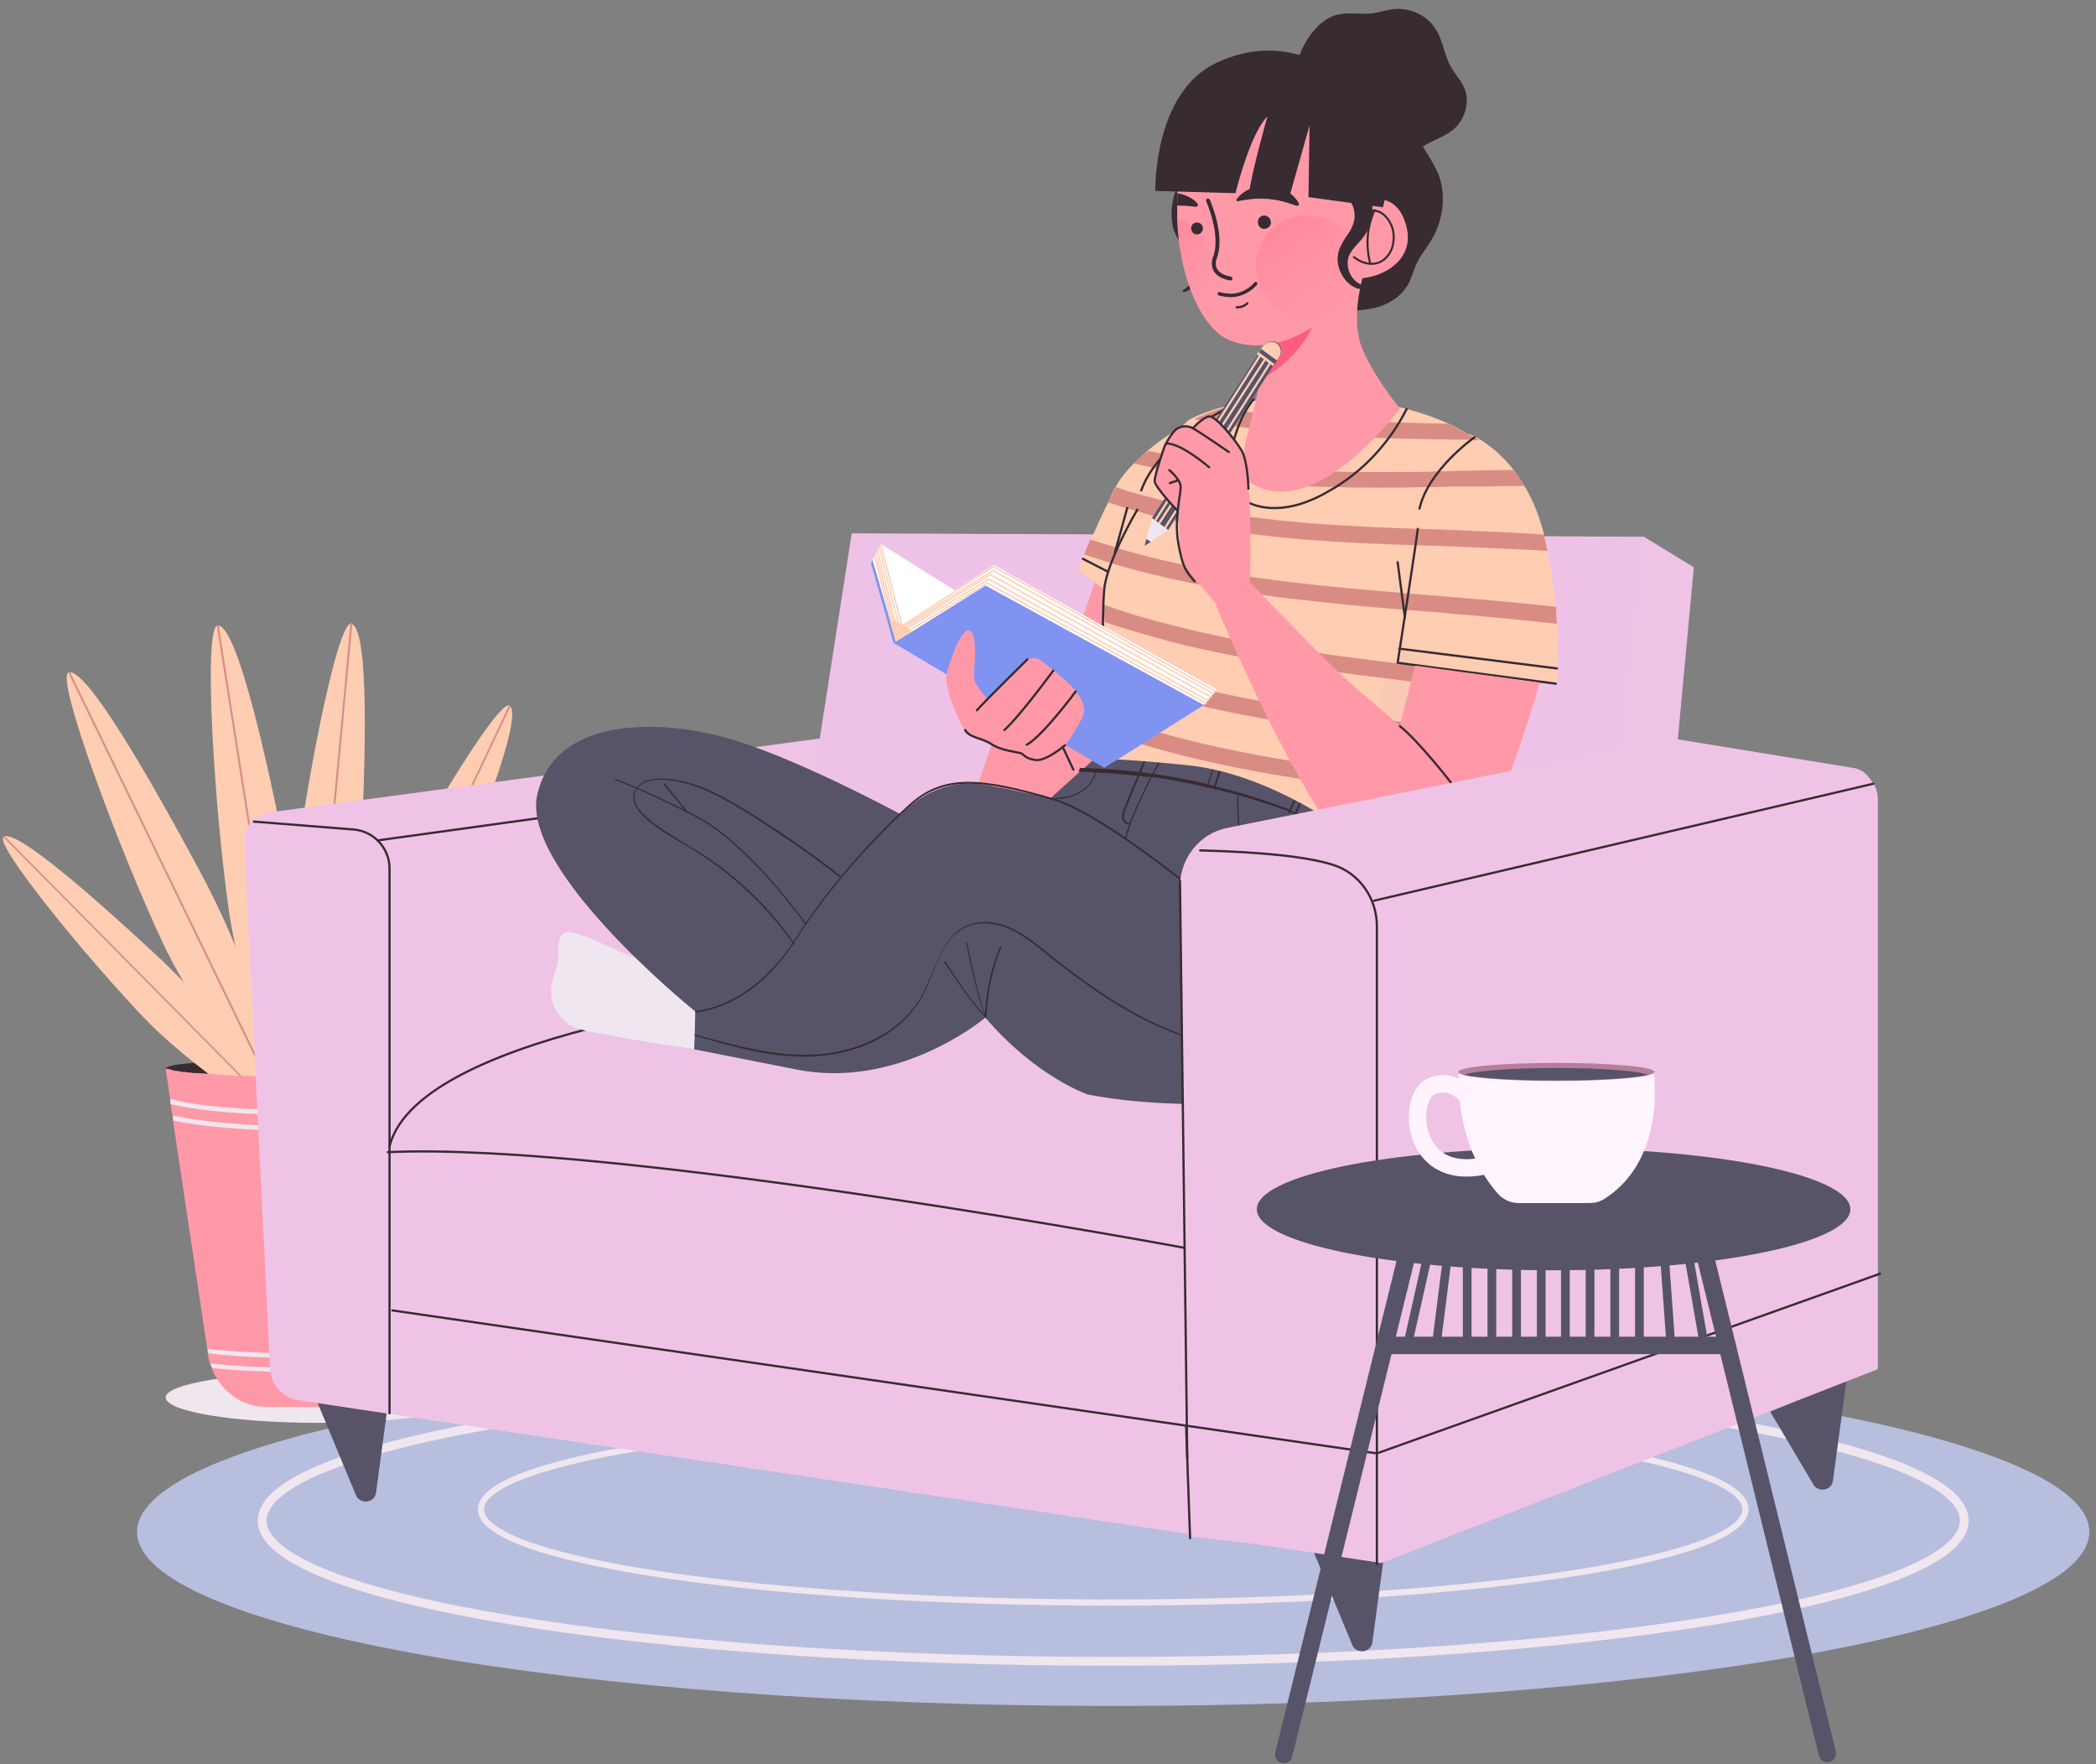 <svg width="221" height="186" viewBox="0 0 221 186" fill="none" xmlns="http://www.w3.org/2000/svg">
<rect x="0" y="0" width="221" height="186" fill="#808080" stroke="none"/>
<path d="M117.376 179.876C60.533 179.876 14.454 171.659 14.454 161.524C14.454 151.388 60.533 143.172 117.376 143.172C174.218 143.172 220.298 151.388 220.298 161.524C220.298 171.659 174.218 179.876 117.376 179.876Z" fill="#B8BEDD"/>
<path d="M117.376 175.169C67.818 175.169 27.644 168.526 27.644 160.332C27.644 152.138 67.818 145.496 117.376 145.496C166.933 145.496 207.107 152.138 207.107 160.332C207.107 168.526 166.933 175.169 117.376 175.169Z" stroke="#F0E6EF" stroke-width="0.928" stroke-miterlimit="10"/>
<path d="M117.376 168.972C80.559 168.972 50.713 164.57 50.713 159.14C50.713 153.711 80.559 149.309 117.376 149.309C154.193 149.309 184.038 153.711 184.038 159.14C184.038 164.57 154.193 168.972 117.376 168.972Z" stroke="#F0E6EF" stroke-width="0.651" stroke-miterlimit="10"/>
<path d="M17.47 147.343C17.47 148.832 24.687 150.024 33.618 150.024C42.55 150.024 49.767 148.832 49.767 147.343C49.767 145.853 42.55 144.661 33.618 144.661C24.687 144.721 17.47 145.913 17.47 147.343Z" fill="#F0E6EF"/>
<path d="M17.47 112.665C17.47 112.665 17.47 112.724 17.529 112.724C18.062 113.261 24.45 113.678 32.317 113.678C39.888 113.678 46.099 113.32 46.986 112.784C47.046 112.724 47.105 112.724 47.105 112.665C47.105 112.605 47.105 112.605 46.986 112.546C46.632 112.307 45.33 112.129 43.378 112.009C40.657 111.771 36.694 111.652 32.317 111.652C27.053 111.652 22.439 111.831 19.777 112.129C18.417 112.248 17.589 112.426 17.47 112.665C17.47 112.605 17.47 112.605 17.47 112.665Z" fill="#382B31"/>
<path d="M46.986 112.546V112.783C47.045 112.724 47.105 112.724 47.105 112.664C47.045 112.605 47.045 112.546 46.986 112.546Z" fill="#382B31"/>
<path d="M17.47 112.665C17.47 112.665 17.47 112.724 17.529 112.724L17.47 112.665C17.47 112.605 17.47 112.605 17.47 112.665Z" fill="#382B31"/>
<path d="M31.43 119.695C31.43 119.695 33.145 105.335 30.128 90.082C27.112 74.828 24.568 65.95 22.971 65.95C21.374 65.95 22.616 85.553 24.154 96.159C25.751 106.825 31.43 119.695 31.43 119.695Z" fill="#FFCDB2"/>
<path d="M22.971 66.01L31.37 119.337" stroke="#D88C84" stroke-width="0.2" stroke-miterlimit="10" stroke-linecap="round" stroke-linejoin="round"/>
<path d="M31.962 119.874C31.962 119.874 37.167 106.408 37.996 90.917C38.824 75.425 38.587 66.189 37.049 65.772C35.511 65.355 31.844 84.66 30.72 95.326C29.655 105.932 31.962 119.874 31.962 119.874Z" fill="#FFCDB2"/>
<path d="M37.049 65.772L32.021 119.517" stroke="#D88C84" stroke-width="0.2" stroke-miterlimit="10" stroke-linecap="round" stroke-linejoin="round"/>
<path d="M32.081 120.113C32.081 120.113 40.894 109.983 46.572 96.696C52.251 83.409 54.913 75.246 53.73 74.412C52.547 73.578 43.201 89.248 38.824 98.186C34.506 107.183 32.081 120.113 32.081 120.113Z" fill="#FFCDB2"/>
<path d="M53.729 74.471L32.258 119.814" stroke="#D88C84" stroke-width="0.186" stroke-miterlimit="10" stroke-linecap="round" stroke-linejoin="round"/>
<path d="M29.715 118.981C29.715 118.981 41.308 115.704 52.014 108.434C62.721 101.165 68.754 96.339 68.281 95.147C67.748 93.896 53.079 101.165 45.449 105.753C37.818 110.46 29.715 118.981 29.715 118.981Z" fill="#FFCDB2"/>
<path d="M68.281 95.147L29.951 118.861" stroke="#D88C84" stroke-width="0.168" stroke-miterlimit="10" stroke-linecap="round" stroke-linejoin="round"/>
<path d="M30.956 119.755C30.956 119.755 28.413 105.515 21.078 91.87C13.744 78.225 8.775 70.479 7.237 70.896C5.758 71.373 12.62 89.725 17.174 99.437C21.788 109.09 30.956 119.755 30.956 119.755Z" fill="#FFCDB2"/>
<path d="M7.296 70.896L30.838 119.398" stroke="#D88C84" stroke-width="0.2" stroke-miterlimit="10" stroke-linecap="round" stroke-linejoin="round"/>
<path d="M31.43 119.636C31.43 119.636 25.751 109.328 16.524 100.748C7.296 92.168 1.44 87.52 0.376 88.235C-0.689 89.01 9.426 101.344 15.459 107.6C21.611 113.856 31.43 119.636 31.43 119.636Z" fill="#FFCDB2"/>
<path d="M0.435 88.235L31.252 119.398" stroke="#D88C84" stroke-width="0.163" stroke-miterlimit="10" stroke-linecap="round" stroke-linejoin="round"/>
<path d="M17.47 112.724L17.944 115.882L18.003 116.419L18.18 117.61L18.239 118.146L21.848 142.218L21.907 142.695L21.966 143.053C22.025 143.291 22.025 143.529 22.143 143.768C22.202 143.946 22.262 144.125 22.321 144.244C23.208 146.628 25.456 148.356 28.117 148.356H38.41C41.071 148.356 43.378 146.628 44.206 144.185C44.266 144.006 44.325 143.887 44.384 143.708C44.443 143.351 44.502 142.993 44.561 142.636L44.62 142.159L46.513 118.504L46.572 118.027L46.691 116.836L46.75 116.359L47.046 112.784C47.046 112.784 46.986 112.843 46.927 112.843C46.868 112.843 46.809 112.903 46.75 112.903C46.691 112.903 46.572 112.963 46.454 112.963C46.454 112.963 46.454 112.963 46.395 112.963C46.336 112.963 46.277 112.963 46.218 113.022C46.158 113.022 46.04 113.082 45.922 113.082C45.803 113.082 45.626 113.141 45.508 113.141C45.449 113.141 45.449 113.141 45.389 113.141C45.212 113.141 44.975 113.201 44.739 113.201C44.443 113.261 44.147 113.261 43.852 113.261C43.615 113.261 43.378 113.32 43.083 113.32C42.787 113.32 42.491 113.38 42.136 113.38C41.781 113.38 41.486 113.439 41.131 113.439C40.953 113.439 40.776 113.439 40.598 113.439C40.066 113.439 39.474 113.499 38.883 113.499C38.765 113.499 38.705 113.499 38.587 113.499C38.469 113.499 38.41 113.499 38.291 113.499C37.936 113.499 37.522 113.499 37.167 113.499C37.108 113.499 37.108 113.499 37.049 113.499C36.813 113.499 36.517 113.499 36.28 113.499C35.984 113.499 35.689 113.499 35.334 113.499C34.92 113.499 34.565 113.499 34.151 113.499H33.737C33.382 113.499 33.086 113.499 32.731 113.499H31.962C31.726 113.499 31.489 113.499 31.312 113.499H30.602C30.306 113.499 29.951 113.499 29.655 113.499C29.478 113.499 29.3 113.499 29.123 113.499C28.768 113.499 28.472 113.499 28.117 113.499C27.999 113.499 27.822 113.499 27.703 113.499C27.171 113.499 26.639 113.499 26.166 113.439C25.988 113.439 25.751 113.439 25.574 113.439C25.396 113.439 25.16 113.439 24.982 113.439C24.746 113.439 24.45 113.439 24.213 113.38C23.977 113.38 23.74 113.38 23.504 113.32C23.267 113.32 22.971 113.32 22.735 113.261C22.616 113.261 22.498 113.261 22.38 113.261C21.67 113.201 21.019 113.141 20.487 113.141C20.369 113.141 20.25 113.141 20.073 113.082C20.014 113.082 20.014 113.082 19.955 113.082C19.777 113.082 19.6 113.022 19.422 113.022C19.363 113.022 19.363 113.022 19.304 113.022C19.186 113.022 19.067 113.022 19.008 112.963C18.831 112.963 18.653 112.903 18.476 112.903C18.417 112.903 18.298 112.903 18.239 112.843C18.003 112.784 17.884 112.724 17.766 112.724C17.707 112.724 17.707 112.665 17.648 112.665C17.529 112.724 17.529 112.724 17.47 112.724C17.529 112.724 17.47 112.724 17.47 112.724Z" fill="#FF99A8"/>
<path d="M17.944 115.882L18.003 116.419C20.783 117.074 24.332 117.372 27.999 117.491C28.354 117.491 28.709 117.491 29.064 117.491C29.182 117.491 29.241 117.491 29.36 117.491C29.537 117.491 29.715 117.491 29.892 117.491H30.188C30.306 117.491 30.365 117.491 30.483 117.491C30.661 117.491 30.898 117.491 31.075 117.491H31.607C31.785 117.491 31.962 117.491 32.14 117.491H32.199C32.317 117.491 32.495 117.491 32.613 117.491C32.672 117.491 32.731 117.491 32.79 117.491C32.968 117.491 33.145 117.491 33.382 117.491C33.678 117.491 33.914 117.491 34.21 117.491H34.269C39.829 117.372 44.739 117.014 46.632 116.836L46.691 116.359C45.035 116.478 40.657 116.895 35.571 117.014C35.275 117.014 34.979 117.014 34.683 117.014C34.328 117.014 34.033 117.014 33.678 117.014C33.441 117.014 33.264 117.014 33.027 117.014H32.968C32.909 117.014 32.849 117.014 32.79 117.014H32.258C32.081 117.014 31.844 117.014 31.666 117.014H31.016C30.779 117.014 30.602 117.014 30.424 117.014H30.365C30.247 117.014 30.07 117.014 29.951 117.014C29.892 117.014 29.833 117.014 29.715 117.014C29.478 117.014 29.182 117.014 28.946 117.014C28.886 117.014 28.827 117.014 28.768 117.014C28.295 117.014 27.822 117.014 27.289 116.955C23.799 116.836 20.546 116.538 17.944 115.882Z" fill="#F0E6EF"/>
<path d="M18.239 117.61L18.298 118.147C21.67 118.862 26.106 119.159 30.483 119.219H30.72C30.779 119.219 30.838 119.219 30.898 119.219C30.957 119.219 31.016 119.219 31.075 119.219H31.548C31.666 119.219 31.785 119.219 31.903 119.219C31.962 119.219 32.021 119.219 32.081 119.219C32.14 119.219 32.199 119.219 32.258 119.219H32.317H32.613C32.731 119.219 32.849 119.219 32.968 119.219C38.942 119.159 44.384 118.742 46.572 118.564L46.632 118.087C44.62 118.266 39.238 118.683 33.382 118.742C33.204 118.742 33.027 118.742 32.909 118.742C32.79 118.742 32.613 118.742 32.495 118.742C32.376 118.742 32.317 118.742 32.199 118.742C32.081 118.742 32.021 118.742 31.903 118.742H31.075H31.016C30.957 118.742 30.898 118.742 30.838 118.742H30.779H30.306C30.247 118.742 30.188 118.742 30.188 118.742H30.01C25.692 118.623 21.433 118.325 18.239 117.61Z" fill="#F0E6EF"/>
<path d="M22.202 143.768C22.262 143.947 22.321 144.125 22.38 144.244C25.219 144.542 28.354 144.662 31.489 144.662C36.458 144.662 41.249 144.364 44.266 144.125C44.325 143.947 44.384 143.827 44.443 143.649C39.534 144.066 29.655 144.602 22.202 143.768Z" fill="#F0E6EF"/>
<path d="M21.907 142.219L21.966 142.695C24.864 143.053 28.177 143.172 31.43 143.172C36.576 143.172 41.545 142.874 44.502 142.636L44.561 142.159C39.711 142.517 29.537 143.112 21.907 142.219Z" fill="#F0E6EF"/>
<path d="M146.123 162.596L144.703 173.143C144.585 174.215 143.166 174.454 142.633 173.56L138.374 163.311L146.123 162.596Z" fill="#575369"/>
<path d="M41.071 146.807L39.652 157.353C39.533 158.425 38.114 158.664 37.581 157.77L33.323 147.522L41.071 146.807Z" fill="#575369"/>
<path d="M194.686 145.555L193.266 156.102C193.148 157.174 191.728 157.412 191.196 156.519L186.641 148.832L194.686 145.555Z" fill="#575369"/>
<path d="M89.811 56.239L173.332 56.596L178.596 59.814L176.881 78.225L195.513 81.264C196.933 81.502 197.998 82.754 197.998 84.243V144.364L145.649 164.801L31.489 147.641C29.832 147.402 28.531 145.972 28.472 144.304L25.751 88.772C25.692 87.222 26.757 85.912 28.294 85.673L86.44 77.868L89.811 56.239Z" fill="#EFC3E6"/>
<path d="M41.071 149.011V91.572C41.071 89.427 39.415 87.639 37.286 87.461L26.757 86.627" stroke="#382B31" stroke-width="0.234" stroke-miterlimit="10" stroke-linecap="round" stroke-linejoin="round"/>
<path d="M125.775 131.732C125.775 131.732 64.968 120.351 40.894 121.483" stroke="#382B31" stroke-width="0.234" stroke-miterlimit="10" stroke-linecap="round" stroke-linejoin="round"/>
<path d="M85.316 104.383C85.316 104.383 44.147 108.256 41.071 120.888" stroke="#382B31" stroke-width="0.234" stroke-miterlimit="10" stroke-linecap="round" stroke-linejoin="round"/>
<path d="M86.44 82.158L39.947 88.593" stroke="#382B31" stroke-width="0.234" stroke-miterlimit="10" stroke-linecap="round" stroke-linejoin="round"/>
<path opacity="0.27" d="M173.332 56.596L166.648 113.201L84.902 104.978L86.44 77.868L89.811 56.239L173.332 56.596Z" fill="#EFC3E6"/>
<path d="M146.773 70.122L151.624 70.658L162.508 71.909H162.567L164.045 72.088C164.045 72.088 164.4 69.705 164.164 65.713C164.105 65.176 164.105 64.58 164.045 63.925C163.868 62.197 163.631 60.231 163.158 58.086C163.099 57.728 162.981 57.371 162.922 56.954C162.862 56.775 162.803 56.536 162.803 56.358C162.271 54.272 161.561 52.604 160.733 51.233C160.378 50.638 159.964 50.042 159.609 49.565C158.367 47.956 157.066 47.003 156.178 46.407C155.409 45.931 154.877 45.752 154.877 45.752L154.226 46.348L150.855 49.446L150.796 49.625L150.441 51.293L149.554 55.762L149.258 57.43L148.311 62.495L147.956 64.223L146.892 69.824L146.773 70.122Z" fill="#FFCDB2"/>
<path d="M104.776 77.868L102.825 83.528L109.213 85.733L112.466 84.779L112.762 82.515L111.638 79.178L104.481 77.868" fill="#FF99A8"/>
<path d="M115.483 61.244L108.03 82.575L111.697 85.852L116.666 79.715L118.973 74.471L118.854 67.619L117.139 62.018L115.483 61.244Z" fill="#FF99A8"/>
<path d="M63.608 99.556C62.602 99.08 61.537 98.603 60.413 98.365C59.881 98.245 59.408 98.245 59.112 98.782C58.816 99.437 58.876 100.152 58.876 100.867C58.816 102.178 58.047 103.31 58.107 104.621C58.166 106.051 58.935 107.421 60.177 108.136C60.946 108.554 61.774 108.673 62.602 108.851C63.489 108.971 64.317 109.149 65.146 109.328C67.038 109.686 68.99 109.984 70.942 110.281C71.77 110.401 72.658 110.52 73.486 110.639C73.663 110.639 73.841 110.699 73.959 110.579C74.077 110.52 74.077 110.401 74.136 110.281C74.373 109.388 74.61 108.494 74.491 107.6C74.373 107.064 74.136 106.528 73.9 106.051C73.131 104.681 72.066 103.429 70.765 102.476C70.114 101.999 69.404 101.523 68.635 101.284C68.044 101.105 67.393 101.165 66.802 100.927C65.619 100.51 64.613 99.973 63.608 99.556Z" fill="#F0E6EF"/>
<path d="M73.308 106.647V106.706L73.249 109.09V109.209L73.189 110.639C73.189 110.639 73.189 110.639 84.073 112.784C94.484 114.81 103.179 107.898 103.889 107.302C103.889 107.302 103.889 107.302 103.948 107.362C109.33 113.618 114.713 115.406 114.713 115.406C124.177 117.253 141.153 116.836 144.703 111.711C147.66 107.421 145.826 94.67 145.176 90.559C145.176 90.499 145.176 90.44 145.176 90.38C145.057 89.665 144.998 89.308 144.998 89.308C144.998 89.308 137.25 83.826 131.334 81.443C125.419 79 115.186 80.191 115.186 80.191L113.885 81.383L113.708 81.502L110.809 84.124C110.809 84.124 110.573 84.064 109.626 83.886C109.626 83.886 109.626 83.886 109.567 83.886C108.916 83.766 108.029 83.588 106.669 83.29C106.609 83.29 106.55 83.29 106.491 83.23C106.195 83.171 105.9 83.111 105.545 83.051H105.486C105.072 82.992 104.658 82.873 104.184 82.813C98.506 81.681 95.016 85.852 95.016 85.852C95.016 85.852 95.016 85.852 94.957 85.852C94.188 85.435 83.955 79.953 77.034 77.927C69.818 75.782 58.638 75.484 56.686 83.647C54.675 91.334 72.184 105.753 73.308 106.647Z" fill="#575369"/>
<path d="M73.308 106.766C77.331 106.289 81.234 103.429 84.014 98.96C86.913 94.373 91.349 89.189 95.904 85.018C99.512 81.741 103.475 82.158 111.046 84.362C117.494 86.269 132.636 99.497 132.814 99.616C132.814 99.616 132.873 99.616 132.932 99.616C132.932 99.616 132.932 99.556 132.932 99.497C132.755 99.377 117.612 86.09 111.106 84.184C103.534 81.979 99.512 81.502 95.845 84.839C91.29 89.01 86.854 94.253 83.955 98.841C81.175 103.251 77.331 106.111 73.367 106.587C73.308 106.587 73.308 106.647 73.308 106.647C73.249 106.706 73.308 106.766 73.308 106.766Z" fill="#382B31"/>
<path d="M103.948 107.302C104.007 107.302 104.007 107.302 104.007 107.243C104.185 102.893 105.545 99.914 105.604 99.914C105.604 99.854 105.604 99.854 105.545 99.795C105.486 99.795 105.486 99.795 105.427 99.854C105.427 99.914 104.007 102.833 103.83 107.243C103.889 107.302 103.889 107.302 103.948 107.302Z" fill="#382B31"/>
<path d="M103.889 107.243C103.948 107.243 103.948 107.243 103.889 107.243C103.948 107.243 103.948 107.183 103.948 107.123C103.179 105.455 101.996 99.497 101.996 99.437C101.996 99.378 101.937 99.378 101.937 99.378C101.878 99.378 101.878 99.437 101.878 99.437C101.878 99.497 103.061 105.455 103.889 107.123C103.889 107.243 103.889 107.243 103.889 107.243Z" fill="#382B31"/>
<path d="M103.889 107.243C103.948 107.243 103.948 107.183 103.889 107.243C103.948 107.183 103.948 107.123 103.948 107.123C102.174 105.455 99.749 101.403 99.689 101.403C99.689 101.344 99.63 101.344 99.571 101.403C99.512 101.403 99.512 101.463 99.571 101.523C99.63 101.463 102.115 105.515 103.889 107.243C103.889 107.183 103.889 107.243 103.889 107.243Z" fill="#382B31"/>
<path d="M84.961 97.53C85.02 97.471 85.02 97.471 85.02 97.411C84.961 97.352 78.987 88.891 73.427 86.031C67.866 83.171 64.968 82.158 64.909 82.158C64.85 82.158 64.85 82.158 64.85 82.217C64.85 82.277 64.85 82.277 64.909 82.277C64.909 82.277 67.866 83.29 73.367 86.15C78.928 89.01 84.843 97.411 84.961 97.53C84.902 97.53 84.961 97.53 84.961 97.53Z" fill="#382B31"/>
<path d="M72.421 85.673C72.48 85.614 72.48 85.614 72.48 85.554L70.114 82.634C70.114 82.575 70.055 82.575 69.996 82.634C69.937 82.634 69.937 82.694 69.996 82.754L72.421 85.673C72.362 85.673 72.421 85.673 72.421 85.673Z" fill="#382B31"/>
<path d="M118.677 88.533C118.736 88.533 118.736 88.533 118.736 88.473C119.505 85.315 122.226 80.489 122.285 80.429C122.285 80.37 122.285 80.37 122.285 80.31C122.226 80.31 122.226 80.31 122.167 80.31C122.167 80.37 119.446 85.196 118.618 88.354C118.618 88.473 118.618 88.473 118.677 88.533Z" fill="#382B31"/>
<path d="M119.091 86.924H119.15C119.209 86.924 119.209 86.865 119.209 86.865C119.209 86.805 119.15 86.805 119.15 86.805C119.032 86.805 118.854 86.746 118.736 86.626C118.618 86.507 118.558 86.329 118.499 86.209C118.44 85.852 118.618 85.494 118.736 85.197C119.032 84.422 119.387 83.588 119.742 82.754C120.096 81.919 120.451 81.085 120.747 80.311C120.747 80.251 120.747 80.251 120.688 80.191C120.629 80.191 120.629 80.191 120.57 80.251C120.274 81.026 119.919 81.86 119.564 82.694C119.209 83.528 118.854 84.362 118.559 85.137C118.44 85.435 118.263 85.852 118.322 86.209C118.322 86.388 118.44 86.567 118.559 86.746C118.736 86.865 118.913 86.924 119.091 86.924Z" fill="#382B31"/>
<path d="M113.708 81.383C114.3 81.383 114.891 81.383 115.424 81.443C116.961 81.502 118.44 81.621 119.919 81.8C119.978 81.8 120.037 81.8 120.037 81.8C120.451 81.86 120.806 81.919 121.22 81.919C121.279 81.919 121.339 81.919 121.339 81.919C123.291 82.158 125.183 82.515 127.135 82.992H127.195C127.431 83.052 127.727 83.111 127.964 83.171H128.023C128.792 83.349 129.561 83.588 130.33 83.766C130.389 83.766 130.448 83.826 130.507 83.826C131.808 84.184 133.169 84.601 134.529 85.077C134.943 85.197 135.357 85.375 135.771 85.494C135.831 85.494 135.831 85.554 135.89 85.554C136.067 85.614 136.304 85.733 136.481 85.792C136.54 85.792 136.54 85.852 136.6 85.852C138.67 86.686 140.444 87.52 141.805 88.295C141.864 88.295 141.923 88.355 141.923 88.355C143.284 89.129 144.348 89.784 145.058 90.321C145.827 90.917 146.241 91.274 146.241 91.274C146.241 91.274 146.241 91.274 146.3 91.274H146.359C146.359 91.274 146.359 91.215 146.359 91.155C146.359 91.155 145.945 90.738 145.058 90.142C144.348 89.606 143.284 88.95 141.923 88.176C141.864 88.176 141.805 88.116 141.805 88.116C140.385 87.341 138.67 86.507 136.6 85.673C136.54 85.673 136.54 85.614 136.481 85.614C136.304 85.554 136.126 85.494 135.949 85.375C135.89 85.375 135.89 85.316 135.831 85.316C135.416 85.137 135.002 85.018 134.588 84.839C132.4 84.064 130.27 83.409 128.141 82.932C128.082 82.932 128.082 82.932 128.023 82.873C127.786 82.813 127.549 82.754 127.313 82.694C127.254 82.694 127.254 82.694 127.195 82.634C125.302 82.217 123.409 81.86 121.457 81.562C121.398 81.562 121.339 81.562 121.339 81.562C120.925 81.502 120.57 81.443 120.156 81.383C120.096 81.383 120.037 81.383 120.037 81.383C118.026 81.145 115.956 81.026 113.886 80.966L113.708 81.383Z" fill="#382B31"/>
<path d="M136.658 86.09C136.717 86.09 136.717 86.09 136.717 86.031C136.776 85.554 136.954 85.077 137.191 84.72C137.191 84.66 137.191 84.66 137.191 84.601C137.132 84.601 137.132 84.601 137.073 84.601C136.776 85.018 136.599 85.495 136.539 85.971C136.539 86.031 136.599 86.09 136.658 86.09Z" fill="#382B31"/>
<path d="M135.949 85.733C135.949 85.733 136.008 85.733 136.008 85.673C136.185 85.197 136.422 84.779 136.659 84.303C136.659 84.243 136.659 84.243 136.659 84.183C136.6 84.183 136.6 84.183 136.54 84.183C136.304 84.601 136.067 85.077 135.831 85.554C135.831 85.673 135.89 85.733 135.949 85.733C135.89 85.733 135.949 85.733 135.949 85.733Z" fill="#382B31"/>
<path d="M128.082 83.29C128.141 83.29 128.141 83.29 128.141 83.23C128.318 82.456 128.555 81.681 128.851 80.966C128.851 80.906 128.851 80.906 128.792 80.847C128.732 80.847 128.732 80.847 128.673 80.906C128.378 81.621 128.141 82.396 127.963 83.171C128.023 83.23 128.082 83.29 128.082 83.29Z" fill="#382B31"/>
<path d="M127.254 83.111C127.254 83.111 127.313 83.111 127.313 83.051L128.023 80.906C128.023 80.847 128.023 80.847 127.964 80.847C127.904 80.847 127.904 80.847 127.904 80.906L127.195 83.051C127.195 83.051 127.195 83.111 127.254 83.111Z" fill="#382B31"/>
<path d="M84.843 111.414C85.257 111.414 85.73 111.414 86.144 111.354C91.053 111.056 95.253 108.673 97.205 105.157C97.619 104.383 97.974 103.489 98.329 102.655C99.098 100.688 99.926 98.662 101.819 97.769C103.061 97.173 104.717 97.233 106.314 97.888C107.675 98.484 108.917 99.437 110.1 100.39L110.218 100.51C113.472 103.072 117.021 105.753 120.925 107.66C125.243 109.805 129.442 110.758 133.405 110.52C135.417 110.401 138.137 109.864 139.853 107.958C141.391 106.17 141.746 103.668 141.923 101.463C142.337 97.054 142.396 92.525 142.101 88.056C142.101 87.997 142.041 87.997 142.041 87.997C141.982 87.997 141.982 88.056 141.982 88.056C142.219 92.466 142.16 96.994 141.805 101.403C141.627 103.608 141.272 106.111 139.735 107.838C138.078 109.745 135.357 110.281 133.405 110.401C129.501 110.639 125.302 109.686 121.043 107.541C117.139 105.634 113.59 102.953 110.337 100.39L110.218 100.271C109.035 99.318 107.793 98.365 106.433 97.769C104.776 97.054 103.12 97.054 101.819 97.65C99.926 98.543 99.098 100.629 98.27 102.595C97.915 103.429 97.56 104.263 97.146 105.038C95.253 108.494 91.053 110.818 86.203 111.175C81.826 111.473 77.508 110.222 73.308 109.09C73.249 109.09 73.249 109.09 73.249 109.149C73.249 109.209 73.249 109.209 73.308 109.209C76.976 110.281 80.88 111.414 84.843 111.414Z" fill="#382B31"/>
<path d="M141.805 100.748C141.864 100.748 141.864 100.748 141.864 100.688C141.864 100.629 141.864 100.629 141.805 100.629C138.729 99.914 136.126 98.603 134.411 96.756C132.991 95.266 131.867 93.181 131.276 90.797C130.803 88.891 130.566 86.746 130.566 84.064C130.566 84.064 130.566 84.064 130.625 84.005C130.625 83.945 130.625 83.945 130.625 83.945C130.625 83.945 130.625 83.886 130.566 83.886C130.566 83.886 130.448 83.886 130.448 83.945C130.448 84.005 130.448 84.005 130.448 84.005C130.448 86.746 130.625 88.891 131.158 90.797C131.808 93.181 132.873 95.266 134.352 96.815C136.126 98.662 138.67 100.033 141.805 100.748Z" fill="#382B31"/>
<path d="M111.342 84.243C111.993 84.243 112.644 84.124 113.294 83.886C114.477 83.409 115.305 82.515 115.542 81.502C115.542 81.443 115.542 81.443 115.483 81.443C115.424 81.443 115.424 81.443 115.424 81.502C115.246 82.456 114.418 83.29 113.294 83.766C112.644 84.005 111.934 84.124 111.283 84.124C111.224 84.124 111.224 84.184 111.224 84.184C111.224 84.243 111.224 84.243 111.283 84.243C111.283 84.243 111.283 84.243 111.342 84.243Z" fill="#382B31"/>
<path d="M83.719 99.616C83.778 99.556 83.778 99.556 83.778 99.497C81.057 95.564 77.508 92.168 73.427 89.665C72.953 89.367 72.539 89.129 72.066 88.831C70.647 87.997 69.168 87.103 67.985 85.971C67.157 85.197 66.802 84.481 66.92 83.766C67.038 83.23 67.452 82.694 68.044 82.456C68.517 82.277 69.109 82.158 69.877 82.217C73.013 82.336 75.852 83.945 78.336 85.435C81.826 87.58 85.257 89.963 88.51 92.466C88.569 92.466 88.569 92.466 88.628 92.466C88.628 92.406 88.628 92.406 88.628 92.347C85.375 89.784 81.944 87.461 78.454 85.316C75.97 83.826 73.131 82.217 69.937 82.098C69.404 82.098 68.695 82.098 68.044 82.336C67.393 82.634 66.92 83.171 66.802 83.766C66.683 84.481 67.038 85.256 67.866 86.09C69.109 87.282 70.587 88.116 72.007 88.95C72.48 89.189 72.894 89.487 73.367 89.784C77.39 92.287 80.939 95.683 83.719 99.616C83.66 99.616 83.66 99.616 83.719 99.616Z" fill="#382B31"/>
<path d="M115.187 80.072C115.187 80.072 116.193 79.774 125.065 80.668C131.276 81.264 137.191 84.481 140.977 86.984C142.929 88.235 144.289 89.367 144.821 89.784C144.999 89.963 145.117 90.023 145.117 90.023C145.117 90.023 145.117 89.904 145.176 89.725C145.413 88.891 146.064 86.388 147.01 83.469C147.187 82.932 147.365 82.336 147.542 81.8C147.956 80.549 148.43 79.238 148.962 78.046C149.199 77.451 149.435 76.914 149.672 76.378C149.731 76.199 149.849 76.02 149.908 75.842C150.322 75.008 150.737 73.697 151.151 72.088V72.028C151.269 71.552 151.387 71.075 151.505 70.598C151.505 70.539 151.505 70.479 151.565 70.42C151.979 68.692 152.393 66.666 152.807 64.64C152.925 64.044 153.043 63.508 153.162 62.912C153.517 61.124 153.812 59.337 154.108 57.609C154.226 57.073 154.286 56.477 154.404 55.941C154.7 54.213 154.936 52.604 155.173 51.233C155.232 50.638 155.35 50.042 155.409 49.565C155.705 47.718 155.823 46.586 155.823 46.586C155.764 46.526 155.646 46.407 155.528 46.348C155.232 46.109 154.936 45.931 154.64 45.692C153.99 45.275 153.28 44.918 152.629 44.62C149.968 43.428 147.365 42.892 147.365 42.892C147.365 42.892 137.309 41.7 132.873 42.177C131.335 42.355 129.915 42.653 128.792 42.951C127.313 43.368 126.189 43.845 125.716 44.083C125.538 44.203 125.42 44.262 125.42 44.262C125.42 44.262 125.361 44.262 125.302 44.322C124.947 44.62 123.705 45.752 122.226 47.658C121.871 48.135 121.516 48.612 121.161 49.148C120.57 49.982 120.037 50.936 119.446 51.949C119.209 52.425 118.913 52.961 118.677 53.438C118.204 54.451 117.73 55.523 117.376 56.656C117.316 56.894 117.198 57.192 117.139 57.43C116.961 58.026 116.843 58.562 116.725 59.099C116.488 60.111 116.37 61.065 116.311 61.959C116.252 62.495 116.252 63.091 116.252 63.567C116.252 64.223 116.311 64.878 116.37 65.415C116.666 68.096 117.435 69.705 117.553 69.883L117.139 71.552L116.252 75.127L115.838 76.795L115.187 80.072Z" fill="#FFCDB2"/>
<path opacity="0.47" d="M141.036 86.984C142.988 88.295 144.348 89.367 144.881 89.784C144.999 89.784 145.117 89.784 145.236 89.725C145.472 88.891 146.123 86.388 147.069 83.469C147.247 82.932 147.424 82.336 147.602 81.8C148.016 80.549 148.489 79.238 149.021 78.046C149.258 77.451 149.494 76.914 149.731 76.378C149.79 76.199 149.908 76.02 149.968 75.842C150.382 75.008 150.796 73.697 151.21 72.088V72.028C151.21 71.552 151.21 71.075 151.032 70.598C150.559 69.466 149.258 68.93 148.075 68.573V64.819C147.897 67.023 147.661 69.287 146.537 71.135C146.3 71.552 145.945 72.028 145.768 72.505C145.472 73.339 145.65 74.233 145.59 75.127C145.472 76.736 144.644 78.225 143.757 79.596C142.869 80.966 141.864 82.217 141.272 83.766C140.918 84.839 140.799 85.971 141.036 86.984Z" fill="#F1C3B5"/>
<path d="M113.649 60.111L116.429 62.137L117.908 63.21L119.268 59.992L119.978 58.384L121.694 54.392L122.344 52.842L123.646 49.803L124.296 48.195L125.952 44.262V44.203C125.952 44.203 125.952 44.203 125.893 44.262C125.834 44.322 125.657 44.381 125.42 44.501C124.533 44.977 122.758 46.05 120.984 47.539C120.511 47.956 119.978 48.433 119.505 48.91C118.736 49.684 118.026 50.578 117.553 51.472C117.494 51.531 117.435 51.651 117.435 51.71C117.198 52.127 117.021 52.544 116.843 52.961C116.133 54.392 115.542 55.762 115.01 56.894C114.773 57.49 114.536 58.026 114.3 58.503C113.886 59.516 113.649 60.111 113.649 60.111Z" fill="#FFCDB2"/>
<path d="M119.564 48.85C120.156 49.029 120.747 49.148 121.339 49.267C122.108 49.446 122.817 49.565 123.646 49.744C125.183 50.042 126.84 50.28 128.555 50.519C134.115 51.233 139.735 51.412 145.354 51.412C147.069 51.412 148.725 51.412 150.441 51.353C151.269 51.353 152.097 51.353 152.866 51.293C153.635 51.293 154.463 51.293 155.291 51.293C157.125 51.293 158.899 51.233 160.733 51.233C160.378 50.638 159.964 50.042 159.609 49.565C158.249 49.565 156.888 49.565 155.528 49.625C154.641 49.625 153.753 49.625 152.866 49.684C152.156 49.684 151.446 49.684 150.796 49.744C143.52 49.803 136.067 49.863 128.851 48.91C127.313 48.731 125.834 48.493 124.415 48.195C123.764 48.075 123.113 47.956 122.522 47.837C122.048 47.718 121.575 47.658 121.161 47.539C120.511 47.897 119.978 48.373 119.564 48.85Z" fill="#D88C84"/>
<path d="M116.843 52.961C117.494 53.2 118.204 53.379 118.854 53.617C119.742 53.855 120.688 54.153 121.634 54.391C123.409 54.809 125.302 55.226 127.313 55.583C134.529 56.894 141.982 57.251 149.199 57.49C149.968 57.49 150.796 57.549 151.565 57.549C152.452 57.609 153.339 57.609 154.226 57.669C157.184 57.788 160.201 57.907 163.158 58.086C163.099 57.728 162.981 57.371 162.922 56.953C162.862 56.775 162.803 56.536 162.803 56.358C160.023 56.179 157.243 56.06 154.522 55.941C153.576 55.881 152.629 55.881 151.683 55.821C150.973 55.821 150.263 55.762 149.613 55.762C142.337 55.523 134.943 55.166 127.727 53.855C125.834 53.498 124.119 53.14 122.403 52.723C121.457 52.485 120.57 52.246 119.682 52.008C118.973 51.829 118.322 51.591 117.671 51.353C117.612 51.412 117.553 51.531 117.553 51.591C117.257 52.127 117.021 52.544 116.843 52.961Z" fill="#D88C84"/>
<path d="M114.3 58.443C115.128 58.741 115.956 58.979 116.843 59.277C117.612 59.516 118.44 59.754 119.268 59.992C120.865 60.409 122.522 60.827 124.237 61.184C132.045 62.852 140.089 63.627 147.897 64.282C148.666 64.342 149.494 64.402 150.263 64.461C151.151 64.521 152.038 64.58 152.925 64.7C156.652 64.997 160.437 65.355 164.164 65.772C164.105 65.236 164.105 64.64 164.045 63.984C160.437 63.567 156.829 63.27 153.28 62.972C152.334 62.912 151.387 62.793 150.441 62.733C149.731 62.674 149.021 62.614 148.252 62.554C140.385 61.899 132.341 61.184 124.592 59.516C122.936 59.158 121.398 58.801 119.919 58.384C119.032 58.145 118.144 57.907 117.257 57.609C116.488 57.371 115.719 57.132 114.95 56.894C114.714 57.43 114.536 57.967 114.3 58.443Z" fill="#D88C84"/>
<path d="M116.37 63.746C116.37 64.401 116.429 65.057 116.488 65.593C118.618 66.308 120.865 66.964 123.291 67.619C131.808 69.824 140.622 70.837 149.14 71.909C149.849 71.969 150.5 72.088 151.21 72.147C151.328 71.671 151.446 71.194 151.624 70.658C151.624 70.598 151.624 70.539 151.683 70.479C150.914 70.36 150.145 70.3 149.376 70.181C148.548 70.062 147.661 70.002 146.833 69.883C139.143 68.93 131.276 67.917 123.705 65.951C121.043 65.295 118.618 64.58 116.37 63.746Z" fill="#D88C84"/>
<path d="M117.198 71.79C119.091 72.445 121.102 73.041 123.231 73.578C131.69 75.842 140.444 76.974 148.962 78.046C149.199 77.451 149.435 76.914 149.672 76.378C149.553 76.378 149.435 76.318 149.258 76.318C140.799 75.246 132.045 74.114 123.645 71.85C121.457 71.254 119.446 70.658 117.553 70.002L117.198 71.79Z" fill="#D88C84"/>
<path d="M115.956 77.033C118.204 77.868 120.688 78.583 123.291 79.298C131.099 81.383 139.202 82.515 147.069 83.528C147.247 82.992 147.424 82.396 147.602 81.86C139.675 80.847 131.513 79.715 123.705 77.629C121.043 76.914 118.618 76.14 116.311 75.365L115.956 77.033Z" fill="#D88C84"/>
<path d="M125.893 44.203C125.952 44.203 125.952 44.203 125.952 44.203C126.899 44.381 127.904 44.56 128.91 44.739C136.954 46.05 145.176 46.228 153.162 46.348H154.049C154.581 46.348 155.055 46.348 155.587 46.407C155.705 46.407 155.883 46.407 156.001 46.407C155.232 45.931 154.7 45.752 154.7 45.752C154.049 45.335 153.339 44.977 152.689 44.679C144.94 44.501 136.895 44.322 129.147 43.071C129.087 43.071 128.969 43.07 128.91 43.011C127.431 43.487 126.366 43.964 125.893 44.203Z" fill="#D88C84"/>
<path d="M164.045 72.088L147.365 69.883C147.365 69.883 149.198 58.086 149.494 55.762" stroke="#382B31" stroke-width="0.234" stroke-miterlimit="10" stroke-linecap="round" stroke-linejoin="round"/>
<path d="M148.134 65.117L147.365 59.277" stroke="#382B31" stroke-width="0.234" stroke-miterlimit="10" stroke-linecap="round" stroke-linejoin="round"/>
<path d="M155.469 46.109C155.469 46.109 150.618 49.506 149.672 53.617" stroke="#382B31" stroke-width="0.234" stroke-miterlimit="10" stroke-linecap="round" stroke-linejoin="round"/>
<path d="M164.164 70.479L147.542 68.394" stroke="#382B31" stroke-width="0.234" stroke-miterlimit="10" stroke-linecap="round" stroke-linejoin="round"/>
<path d="M119.919 53.736C119.919 53.736 116.725 59.099 116.429 62.137C116.133 65.176 116.37 75.305 116.37 75.305" stroke="#382B31" stroke-width="0.234" stroke-miterlimit="10" stroke-linecap="round" stroke-linejoin="round"/>
<path d="M118.854 53.557L117.553 58.264" stroke="#382B31" stroke-width="0.234" stroke-miterlimit="10" stroke-linecap="round" stroke-linejoin="round"/>
<path d="M129.206 43.13C129.206 43.13 122.167 46.586 120.333 51.71" stroke="#382B31" stroke-width="0.234" stroke-miterlimit="10" stroke-linecap="round" stroke-linejoin="round"/>
<path d="M116.725 60.231L114.181 58.92" stroke="#382B31" stroke-width="0.234" stroke-miterlimit="10" stroke-linecap="round" stroke-linejoin="round"/>
<path d="M148.311 43.13C146.478 46.764 143.579 49.863 140.03 51.829C138.197 52.902 136.067 53.676 133.938 53.557C132.991 53.498 131.986 53.259 131.158 52.723C130.33 52.187 129.679 51.352 129.501 50.399C129.324 49.565 129.501 48.671 129.738 47.777C130.211 45.752 130.862 43.726 132.163 42.117" stroke="#382B31" stroke-width="0.234" stroke-miterlimit="10" stroke-linecap="round" stroke-linejoin="round"/>
<path d="M133.76 7.737C134.056 7.141 134.352 6.367 134.825 5.89C135.357 5.294 135.535 5.532 136.186 5.83C137.546 6.545 139.084 6.724 140.622 6.962C142.456 7.26 144.407 7.618 145.768 8.929C146.359 9.465 146.774 10.18 147.188 10.835C148.252 12.563 149.317 14.291 150.382 16.019C150.855 16.794 151.328 17.568 151.683 18.403C152.57 20.786 152.097 23.527 150.737 25.612C150.323 26.268 149.849 26.864 149.494 27.519C149.199 28.055 149.021 28.711 148.785 29.306C148.666 29.605 148.548 29.902 148.371 30.141C147.779 31.154 146.714 31.869 145.591 32.286C144.467 32.643 143.224 32.762 142.041 32.762C140.385 32.762 138.552 32.524 137.309 31.392C135.771 30.021 135.535 27.698 135.535 25.672C135.535 25.017 135.535 24.361 135.594 23.646C134.293 21.263 133.287 18.701 132.873 16.019C132.4 13.219 132.637 10.299 133.76 7.737Z" fill="#382B31"/>
<path d="M153.458 13.457C154.522 12.385 154.995 10.657 154.404 9.286C154.049 8.452 153.398 7.797 152.925 6.963C152.334 5.83 152.156 4.52 151.565 3.387C150.737 1.779 148.903 0.825 147.128 0.945C146.3 1.004 145.472 1.302 144.644 1.421C143.343 1.54 142.041 1.242 140.799 1.6C139.912 1.898 139.143 2.494 138.552 3.209C137.014 4.996 136.304 7.38 136.54 9.703C136.659 10.538 136.836 11.372 137.369 12.087C138.256 13.278 139.735 13.755 141.154 14.053C142.574 14.351 144.112 14.47 145.354 15.245C146.774 16.079 148.016 16.973 149.554 15.781C150.737 14.828 152.334 14.53 153.458 13.457Z" fill="#382B31"/>
<path d="M124.947 18.522C124.415 19.118 124.119 19.713 123.882 20.309C123.705 20.905 123.587 21.561 123.527 22.156C123.527 22.752 123.527 23.408 123.705 24.063C123.764 24.361 123.941 24.718 124.119 25.017C124.296 25.314 124.474 25.553 124.651 25.732C125.42 26.566 126.071 27.221 126.13 28.115C126.189 29.009 125.657 30.081 124.77 30.558C124.71 30.617 124.651 30.677 124.71 30.736C124.71 30.796 124.829 30.796 124.888 30.796C125.953 30.439 126.781 29.426 126.958 28.174C127.017 27.877 127.017 27.579 126.958 27.221C126.899 26.923 126.781 26.625 126.662 26.327C126.426 25.791 126.071 25.314 125.834 24.897C125.716 24.659 125.598 24.48 125.538 24.302C125.479 24.123 125.42 23.944 125.42 23.706C125.361 23.288 125.42 22.812 125.479 22.395C125.657 21.501 126.13 20.607 126.603 20.25C127.136 19.892 127.254 19.118 126.899 18.581C126.544 18.045 125.775 17.926 125.243 18.284C125.124 18.343 125.065 18.403 124.947 18.522Z" fill="#382B31"/>
<path d="M131.749 50.816C138.552 55.404 147.602 43.071 147.602 43.071C147.602 43.071 144.881 39.793 143.638 36.755C142.337 33.716 143.698 29.187 143.698 29.187L133.169 34.788C133.169 34.788 133.169 35.384 133.169 36.397C133.11 37.35 133.05 38.602 132.814 40.091C132.577 41.7 132.104 43.547 131.631 45.454C130.33 50.042 131.749 50.816 131.749 50.816Z" fill="#FF99A8"/>
<path d="M132.814 40.091C134.234 39.317 137.664 37.172 138.847 33.179C138.847 33.179 136.895 35.622 133.169 36.397C133.11 37.35 132.991 38.602 132.814 40.091Z" fill="#FF5D80"/>
<path d="M124.119 21.68C124.119 22.157 124.119 22.574 124.119 23.05C124.237 26.327 124.947 29.545 126.13 31.928C127.076 33.954 128.378 35.444 129.916 35.98C133.879 37.41 138.256 35.086 141.095 32.345C141.509 31.928 141.864 31.571 142.219 31.154C142.81 30.498 143.225 29.843 143.579 29.187C145.472 25.672 148.134 11.312 138.315 6.963C138.315 6.963 129.738 4.877 125.953 12.563C124.888 14.768 124.296 17.509 124.119 20.25C124.178 20.786 124.119 21.203 124.119 21.68Z" fill="#FF99A8"/>
<path opacity="0.56" d="M132.518 27.102C131.986 30.022 133.879 32.882 136.836 33.418C139.794 33.954 142.633 32.047 143.165 29.128C143.698 26.208 141.805 23.348 138.847 22.812C135.89 22.216 133.051 24.123 132.518 27.102Z" fill="url(#paint0_linear)"/>
<path opacity="0.56" d="M124.178 22.991C124.296 26.268 125.006 29.485 126.189 31.869C126.899 31.154 127.431 30.2 127.668 29.068C127.964 27.4 127.49 25.791 126.485 24.599C126.248 24.302 125.952 24.063 125.657 23.825C125.183 23.467 124.71 23.229 124.178 22.991Z" fill="url(#paint1_linear)"/>
<path d="M132.4 29.902C131.808 30.617 130.862 31.094 129.916 31.154C129.442 31.154 128.969 31.094 128.555 30.975" stroke="#382B31" stroke-width="0.36" stroke-miterlimit="10" stroke-linecap="round" stroke-linejoin="round"/>
<path d="M131.513 31.988C131.217 32.286 130.803 32.405 130.389 32.405" stroke="#382B31" stroke-width="0.24" stroke-miterlimit="10" stroke-linecap="round" stroke-linejoin="round"/>
<path d="M127.372 21.144C127.372 21.144 129.028 24.838 128.082 27.221C128.082 27.221 127.372 28.949 129.738 29.366" stroke="#382B31" stroke-width="0.416" stroke-miterlimit="10" stroke-linecap="round" stroke-linejoin="round"/>
<path d="M125.598 24.063C125.598 24.421 125.834 24.719 126.189 24.719C126.544 24.719 126.781 24.48 126.84 24.123C126.84 23.765 126.603 23.467 126.248 23.467C125.893 23.408 125.598 23.706 125.598 24.063Z" fill="#382B31"/>
<path d="M132.636 23.289C132.577 23.646 132.814 24.063 133.169 24.123C133.524 24.182 133.938 23.944 133.997 23.587C134.056 23.229 133.819 22.812 133.465 22.752C133.11 22.633 132.696 22.872 132.636 23.289Z" fill="#382B31"/>
<path d="M136.955 21.442C136.659 20.905 136.186 20.428 135.594 20.131C135.062 19.833 134.411 19.594 133.76 19.594C133.11 19.535 132.459 19.654 131.868 19.892C131.276 20.131 130.744 20.488 130.389 21.024C130.33 21.084 130.389 21.203 130.448 21.203C130.507 21.203 130.507 21.263 130.566 21.203C131.158 21.084 131.69 21.024 132.163 20.965C132.696 20.905 133.169 20.965 133.642 20.965C134.115 21.024 134.648 21.084 135.121 21.203C135.594 21.322 136.126 21.501 136.659 21.68C136.777 21.739 136.895 21.68 136.955 21.561C136.955 21.561 136.955 21.501 136.955 21.442Z" fill="#382B31"/>
<path d="M124.119 21.68C124.237 21.68 124.355 21.68 124.474 21.68C125.006 21.68 125.538 21.739 126.071 21.799C126.189 21.799 126.307 21.739 126.307 21.62C126.307 21.561 126.307 21.501 126.248 21.442C125.834 20.965 125.243 20.667 124.651 20.488C124.474 20.428 124.296 20.428 124.119 20.369C124.178 20.786 124.119 21.203 124.119 21.68Z" fill="#382B31"/>
<path d="M141.746 22.454C141.746 22.454 146.478 18.701 148.134 23.348C149.79 27.996 144.408 29.843 142.278 29.247L141.746 22.454Z" fill="#FF99A8"/>
<path d="M143.52 22.812C143.993 22.097 144.999 22.037 145.65 22.454C146.123 22.752 146.478 23.229 146.714 23.765C147.128 24.778 147.01 26.089 146.359 26.923C145.413 28.174 143.875 27.996 142.751 27.102" stroke="#382B31" stroke-width="0.214" stroke-miterlimit="10" stroke-linecap="round" stroke-linejoin="round"/>
<path d="M144.94 22.157C144.112 23.884 143.993 25.91 144.467 27.757" stroke="#382B31" stroke-width="0.214" stroke-miterlimit="10" stroke-linecap="round" stroke-linejoin="round"/>
<path d="M141.805 20.607C142.337 21.024 142.751 21.68 142.811 22.454C142.87 22.812 142.811 23.229 142.692 23.587C142.574 23.944 142.396 24.302 142.101 24.719C141.805 25.136 141.509 25.612 141.273 26.149C141.036 26.685 140.977 27.34 141.095 27.936C141.332 29.068 142.101 30.081 143.165 30.439C143.284 30.498 143.461 30.439 143.52 30.26C143.579 30.141 143.52 30.022 143.402 29.962C142.574 29.545 142.101 28.651 142.101 27.817C142.042 26.923 142.574 26.327 143.284 25.553C143.639 25.195 143.994 24.719 144.289 24.123C144.526 23.527 144.703 22.931 144.703 22.276C144.762 21.024 144.348 19.713 143.402 18.701L143.343 18.641C142.87 18.164 142.16 18.164 141.687 18.581C141.213 19.058 141.213 19.773 141.628 20.25C141.687 20.488 141.746 20.548 141.805 20.607Z" fill="#382B31"/>
<path d="M121.812 20.131L130.271 20.369C130.625 18.939 131.986 13.934 133.642 12.265C133.642 12.265 131.986 18.045 131.69 20.428L136.008 20.548L138.078 13.219L137.96 20.786L145.827 21.858C145.827 21.858 148.726 10.18 140.326 7.32C140.09 7.26 135.18 3.447 128.437 6.545C121.575 9.584 121.812 20.131 121.812 20.131Z" fill="#382B31"/>
<path d="M121.457 54.63L123.172 55.881L134.233 38.602L134.411 38.363L134.707 37.946L134.943 37.589C135.239 37.112 135.121 36.516 134.707 36.159C134.529 36.04 134.293 35.98 134.115 35.98C133.76 35.98 133.464 36.159 133.228 36.457L133.05 36.755L132.814 37.172L132.636 37.41L121.457 54.63Z" fill="#575369"/>
<path d="M120.688 57.549L121.339 57.132L123.172 55.881L121.457 54.63L120.865 56.834L120.688 57.549Z" fill="#F0E6EF"/>
<path d="M120.687 57.55L121.339 57.132L120.865 56.834L120.687 57.55Z" fill="#575369"/>
<path d="M132.931 36.755C133.464 37.172 134.233 37.708 134.647 38.006L134.883 37.649C135.179 37.172 135.061 36.576 134.647 36.219C134.469 36.1 134.233 36.04 134.055 36.04C133.7 36.04 133.405 36.219 133.168 36.517L132.931 36.755Z" fill="#FFCDB2"/>
<path d="M132.518 37.35L134.233 38.602L134.352 38.363L132.695 37.112L132.518 37.35Z" fill="#FFCDB2"/>
<path d="M133.938 38.244L122.817 55.702" stroke="#FFCDB2" stroke-width="0.234" stroke-miterlimit="10"/>
<path d="M133.345 37.946L122.225 55.166" stroke="#FFCDB2" stroke-width="0.234" stroke-miterlimit="10"/>
<path d="M132.873 37.47L121.812 54.868" stroke="#FFCDB2" stroke-width="0.234" stroke-miterlimit="10"/>
<path d="M162.33 71.969C162.33 71.969 156.356 94.134 150.204 95.326C150.204 95.326 148.371 97.113 142.16 89.784C135.949 82.456 128.2 63.806 128.2 63.806L131.808 61.422C131.808 61.422 138.906 68.811 141.213 70.956C143.52 73.101 147.602 76.497 147.602 76.497L149.199 70.181L162.33 71.969Z" fill="#FF99A8"/>
<path d="M131.808 61.422C131.808 61.422 131.927 55.226 131.749 52.783C131.513 50.34 131.453 48.195 130.921 47.361C130.33 46.526 128.141 43.726 127.549 43.845C126.899 43.964 125.952 45.037 125.952 45.037C125.952 45.037 124.592 44.56 123.764 45.394C122.936 46.228 121.989 49.625 121.871 50.459C121.753 51.293 124 53.617 124.178 53.676C124.414 53.736 124.06 58.562 125.183 59.992C126.307 61.422 128.318 63.746 128.318 63.746L131.808 61.422Z" fill="#FF99A8"/>
<path d="M152.984 82.515C152.984 82.515 149.672 78.225 147.602 76.557" stroke="#382B31" stroke-width="0.234" stroke-miterlimit="10" stroke-linecap="round" stroke-linejoin="round"/>
<path d="M129.561 47.658C129.561 47.658 126.544 45.573 125.775 45.156C125.006 44.739 124.296 45.037 124 45.275C123.468 45.692 122.817 47.003 122.817 47.003C122.817 47.003 121.694 50.161 121.753 50.757C121.812 51.353 123.941 53.676 124.178 53.855" stroke="#382B31" stroke-width="0.234" stroke-miterlimit="10" stroke-linecap="round" stroke-linejoin="round"/>
<path d="M127.49 49.267C127.49 49.267 124.533 46.705 122.995 46.765" stroke="#382B31" stroke-width="0.234" stroke-miterlimit="10" stroke-linecap="round" stroke-linejoin="round"/>
<path d="M123.291 49.565C123.291 49.565 124.355 50.459 124.474 51.174C124.592 51.889 123.764 54.57 124.237 57.252C124.71 59.933 125.065 60.231 125.952 61.303" stroke="#382B31" stroke-width="0.234" stroke-miterlimit="10" stroke-linecap="round" stroke-linejoin="round"/>
<path d="M124.237 50.638L123.35 50.936" stroke="#382B31" stroke-width="0.234" stroke-miterlimit="10" stroke-linecap="round" stroke-linejoin="round"/>
<path d="M131.631 51.531C131.631 51.531 131.572 48.492 130.862 47.42C130.211 46.347 128.2 43.845 127.49 43.904C126.781 44.024 125.775 45.156 125.775 45.156" stroke="#382B31" stroke-width="0.234" stroke-miterlimit="10" stroke-linecap="round" stroke-linejoin="round"/>
<path d="M106.137 60.35L104.776 59.575L94.484 66.308L94.188 67.798L106.137 60.35Z" fill="white"/>
<path d="M96.081 66.666L94.188 67.798L95.135 68.334L116.429 80.966L126.899 74.352L128.318 72.684L106.137 60.35L103.948 61.72L96.081 66.666Z" fill="#8093F1"/>
<path d="M91.822 59.397L93.656 65.832L94.189 67.798L94.425 67.56L95.963 66.427L96.2 66.189L95.785 65.057V64.997L92.887 57.371L91.822 59.397Z" fill="white"/>
<path d="M92.887 57.371L100.873 62.376L95.786 65.593L92.887 57.371Z" fill="white"/>
<path d="M91.823 59.397L93.656 65.832L94.189 67.798L94.484 67.619H94.425V67.56L94.307 67.023L93.952 65.772L92 59.039L91.823 59.397Z" fill="#8093F1"/>
<path d="M126.958 74.352L103.889 61.72L104.776 59.575L128.318 72.684L126.958 74.352Z" fill="white"/>
<path d="M96.14 66.606C96.14 66.606 94.957 65.295 93.834 65.593L94.425 67.619L96.14 66.606Z" fill="#FFCDB2"/>
<path d="M104.776 59.754L128.2 72.922" stroke="#FFCDB2" stroke-width="0.141" stroke-miterlimit="10" stroke-linecap="round" stroke-linejoin="round"/>
<path d="M104.717 59.754L94.603 66.308" stroke="#FFCDB2" stroke-width="0.141" stroke-miterlimit="10" stroke-linecap="round" stroke-linejoin="round"/>
<path d="M92.887 57.43L95.076 65.951" stroke="#FFCDB2" stroke-width="0.141" stroke-miterlimit="10" stroke-linecap="round" stroke-linejoin="round"/>
<path d="M127.963 73.16L104.717 60.171L94.661 66.427" stroke="#FFCDB2" stroke-width="0.141" stroke-miterlimit="10" stroke-linecap="round" stroke-linejoin="round"/>
<path d="M127.726 73.518L104.421 60.588L94.543 66.725" stroke="#FFCDB2" stroke-width="0.141" stroke-miterlimit="10" stroke-linecap="round" stroke-linejoin="round"/>
<path d="M127.372 73.876L104.244 61.065L95.076 66.606" stroke="#FFCDB2" stroke-width="0.141" stroke-miterlimit="10" stroke-linecap="round" stroke-linejoin="round"/>
<path d="M127.195 74.174L104.067 61.482L95.786 66.547" stroke="#FFCDB2" stroke-width="0.141" stroke-miterlimit="10" stroke-linecap="round" stroke-linejoin="round"/>
<path d="M92.71 57.669L94.839 66.189" stroke="#FFCDB2" stroke-width="0.141" stroke-miterlimit="10" stroke-linecap="round" stroke-linejoin="round"/>
<path d="M92.532 58.026L94.484 66.01" stroke="#FFCDB2" stroke-width="0.141" stroke-miterlimit="10" stroke-linecap="round" stroke-linejoin="round"/>
<path d="M92.355 58.324L94.366 66.308" stroke="#FFCDB2" stroke-width="0.141" stroke-miterlimit="10" stroke-linecap="round" stroke-linejoin="round"/>
<path d="M92.237 58.741L94.189 66.308" stroke="#FFCDB2" stroke-width="0.141" stroke-miterlimit="10" stroke-linecap="round" stroke-linejoin="round"/>
<path d="M108.148 69.705C108.621 69.287 109.272 69.287 109.745 69.645C111.461 71.016 115.01 73.399 114.181 75.484C113.767 76.497 111.638 80.191 110.218 80.251C108.799 80.311 102.233 77.51 101.937 77.093C101.405 76.438 106.019 71.552 108.148 69.705Z" fill="#FF99A8"/>
<path d="M104.126 73.697C104.126 73.697 102.765 72.267 102.706 71.492C102.647 70.718 103.179 66.785 102.233 66.487C101.287 66.189 100.104 69.824 99.808 71.135C99.512 72.445 101.227 76.616 101.878 77.093C102.529 77.57 103.593 77.034 103.593 77.034L104.126 73.697Z" fill="#FF99A8"/>
<path d="M111.046 70.718C111.046 70.718 107.556 75.484 105.9 76.974" stroke="#382B31" stroke-width="0.234" stroke-miterlimit="10" stroke-linecap="round" stroke-linejoin="round"/>
<path d="M113.412 72.922C113.412 72.922 109.923 77.629 108.266 78.523" stroke="#382B31" stroke-width="0.234" stroke-miterlimit="10" stroke-linecap="round" stroke-linejoin="round"/>
<path d="M108.325 69.526C108.325 69.526 104.362 73.399 103.002 74.888" stroke="#382B31" stroke-width="0.234" stroke-miterlimit="10" stroke-linecap="round" stroke-linejoin="round"/>
<path d="M112.289 78.583C112.289 78.583 110.277 80.311 109.154 80.132C107.971 79.953 107.971 79.477 107.616 79.417C107.261 79.298 105.486 79.119 104.54 78.463C103.593 77.808 102.233 77.808 101.76 76.974" stroke="#382B31" stroke-width="0.234" stroke-miterlimit="10" stroke-linecap="round" stroke-linejoin="round"/>
<path d="M112.052 78.761L113.176 81.145" stroke="#382B31" stroke-width="0.234" stroke-miterlimit="10" stroke-linecap="round" stroke-linejoin="round"/>
<path d="M176.348 77.868L129.441 87.282C126.425 87.878 124.355 90.559 124.414 93.657L125.478 162L145.116 164.265L197.524 144.006V83.469C197.524 82.217 196.637 81.145 195.395 80.966L176.348 77.868Z" fill="#EFC3E6"/>
<path d="M125.065 150.441L125.479 162.179" stroke="#382B31" stroke-width="0.234" stroke-miterlimit="10" stroke-linecap="round" stroke-linejoin="round"/>
<path d="M124.415 92.883L125.184 153.778" stroke="#382B31" stroke-width="0.234" stroke-miterlimit="10" stroke-linecap="round" stroke-linejoin="round"/>
<path d="M126.544 89.665C133.11 89.844 137.724 90.321 140.444 91.155C143.284 91.989 145.177 94.67 145.177 97.65V153.242V164.92" stroke="#382B31" stroke-width="0.234" stroke-miterlimit="10" stroke-linecap="round" stroke-linejoin="round"/>
<path d="M197.524 82.634L144.88 94.968" stroke="#382B31" stroke-width="0.234" stroke-miterlimit="10" stroke-linecap="round" stroke-linejoin="round"/>
<path d="M198.235 134.294L145.177 153.242L41.367 138.167" stroke="#382B31" stroke-width="0.234" stroke-miterlimit="10" stroke-linecap="round" stroke-linejoin="round"/>
<path d="M163.809 133.936C146.528 133.936 132.518 131.055 132.518 127.501C132.518 123.947 146.528 121.066 163.809 121.066C181.09 121.066 195.1 123.947 195.1 127.501C195.1 131.055 181.09 133.936 163.809 133.936Z" fill="#575369"/>
<path d="M178.537 127.322L192.674 184.881" stroke="#575369" stroke-width="1.837" stroke-miterlimit="10" stroke-linecap="round" stroke-linejoin="round"/>
<path d="M149.554 127.441L135.358 184.999" stroke="#575369" stroke-width="1.837" stroke-miterlimit="10" stroke-linecap="round" stroke-linejoin="round"/>
<path d="M182.146 141.861H145.768" stroke="#575369" stroke-width="1.837" stroke-miterlimit="10"/>
<path d="M178.005 132.149L179.661 141.623" stroke="#575369" stroke-width="0.919" stroke-miterlimit="10"/>
<path d="M175.52 132.804L176.171 141.742" stroke="#575369" stroke-width="0.919" stroke-miterlimit="10"/>
<path d="M172.859 133.162V141.861" stroke="#575369" stroke-width="0.919" stroke-miterlimit="10"/>
<path d="M170.256 133.162V141.861" stroke="#575369" stroke-width="0.919" stroke-miterlimit="10"/>
<path d="M167.654 133.162V141.861" stroke="#575369" stroke-width="0.919" stroke-miterlimit="10"/>
<path d="M165.051 133.162V141.861" stroke="#575369" stroke-width="0.919" stroke-miterlimit="10"/>
<path d="M162.508 133.162V141.861" stroke="#575369" stroke-width="0.919" stroke-miterlimit="10"/>
<path d="M159.905 133.162V141.861" stroke="#575369" stroke-width="0.919" stroke-miterlimit="10"/>
<path d="M157.302 133.162V141.861" stroke="#575369" stroke-width="0.919" stroke-miterlimit="10"/>
<path d="M154.7 133.162V141.861" stroke="#575369" stroke-width="0.919" stroke-miterlimit="10"/>
<path d="M152.57 132.864L151.446 141.742" stroke="#575369" stroke-width="0.919" stroke-miterlimit="10"/>
<path d="M150.441 132.804L148.43 141.742" stroke="#575369" stroke-width="0.919" stroke-miterlimit="10"/>
<path d="M174.338 112.784C174.338 112.784 175.876 122.198 169.132 126.429C168.659 126.727 168.127 126.846 167.595 126.846H160.082C159.313 126.846 158.545 126.488 158.012 125.952C156.474 124.224 153.576 120.113 153.812 112.903C153.812 112.903 174.456 112.844 174.338 112.784Z" fill="#FFF5FF"/>
<path d="M155.055 115.942C155.055 115.942 153.339 113.439 150.855 114.571C148.371 115.763 148.666 124.462 156.297 122.973" stroke="#FFF3FE" stroke-width="1.837" stroke-miterlimit="10"/>
<path d="M153.752 113.022C153.752 113.141 153.989 113.261 154.403 113.38C155.882 113.737 159.667 113.976 164.104 113.976C168.481 113.976 172.266 113.737 173.745 113.38C174.218 113.261 174.455 113.141 174.455 113.022C174.455 112.486 169.841 112.069 164.104 112.069C158.425 112.069 153.752 112.486 153.752 113.022Z" fill="#B57F9B"/>
<path d="M154.404 113.32C155.883 113.678 159.668 113.916 164.105 113.916C168.482 113.916 172.267 113.678 173.746 113.32C172.741 112.903 168.778 112.605 164.046 112.605C159.432 112.605 155.469 112.903 154.404 113.32Z" fill="#575369"/>
<defs>
<linearGradient id="paint0_linear" x1="144.202" y1="36.336" x2="133.51" y2="22.733" gradientUnits="userSpaceOnUse">
<stop offset="0.004" stop-color="#FF99A8" stop-opacity="0"/>
<stop offset="1" stop-color="#FF5D80" stop-opacity="0.6"/>
</linearGradient>
<linearGradient id="paint1_linear" x1="130.593" y1="32.021" x2="121.739" y2="24.285" gradientUnits="userSpaceOnUse">
<stop offset="0.004" stop-color="#FF99A8" stop-opacity="0"/>
<stop offset="1" stop-color="#FF5D80" stop-opacity="0.6"/>
</linearGradient>
</defs>
</svg>
